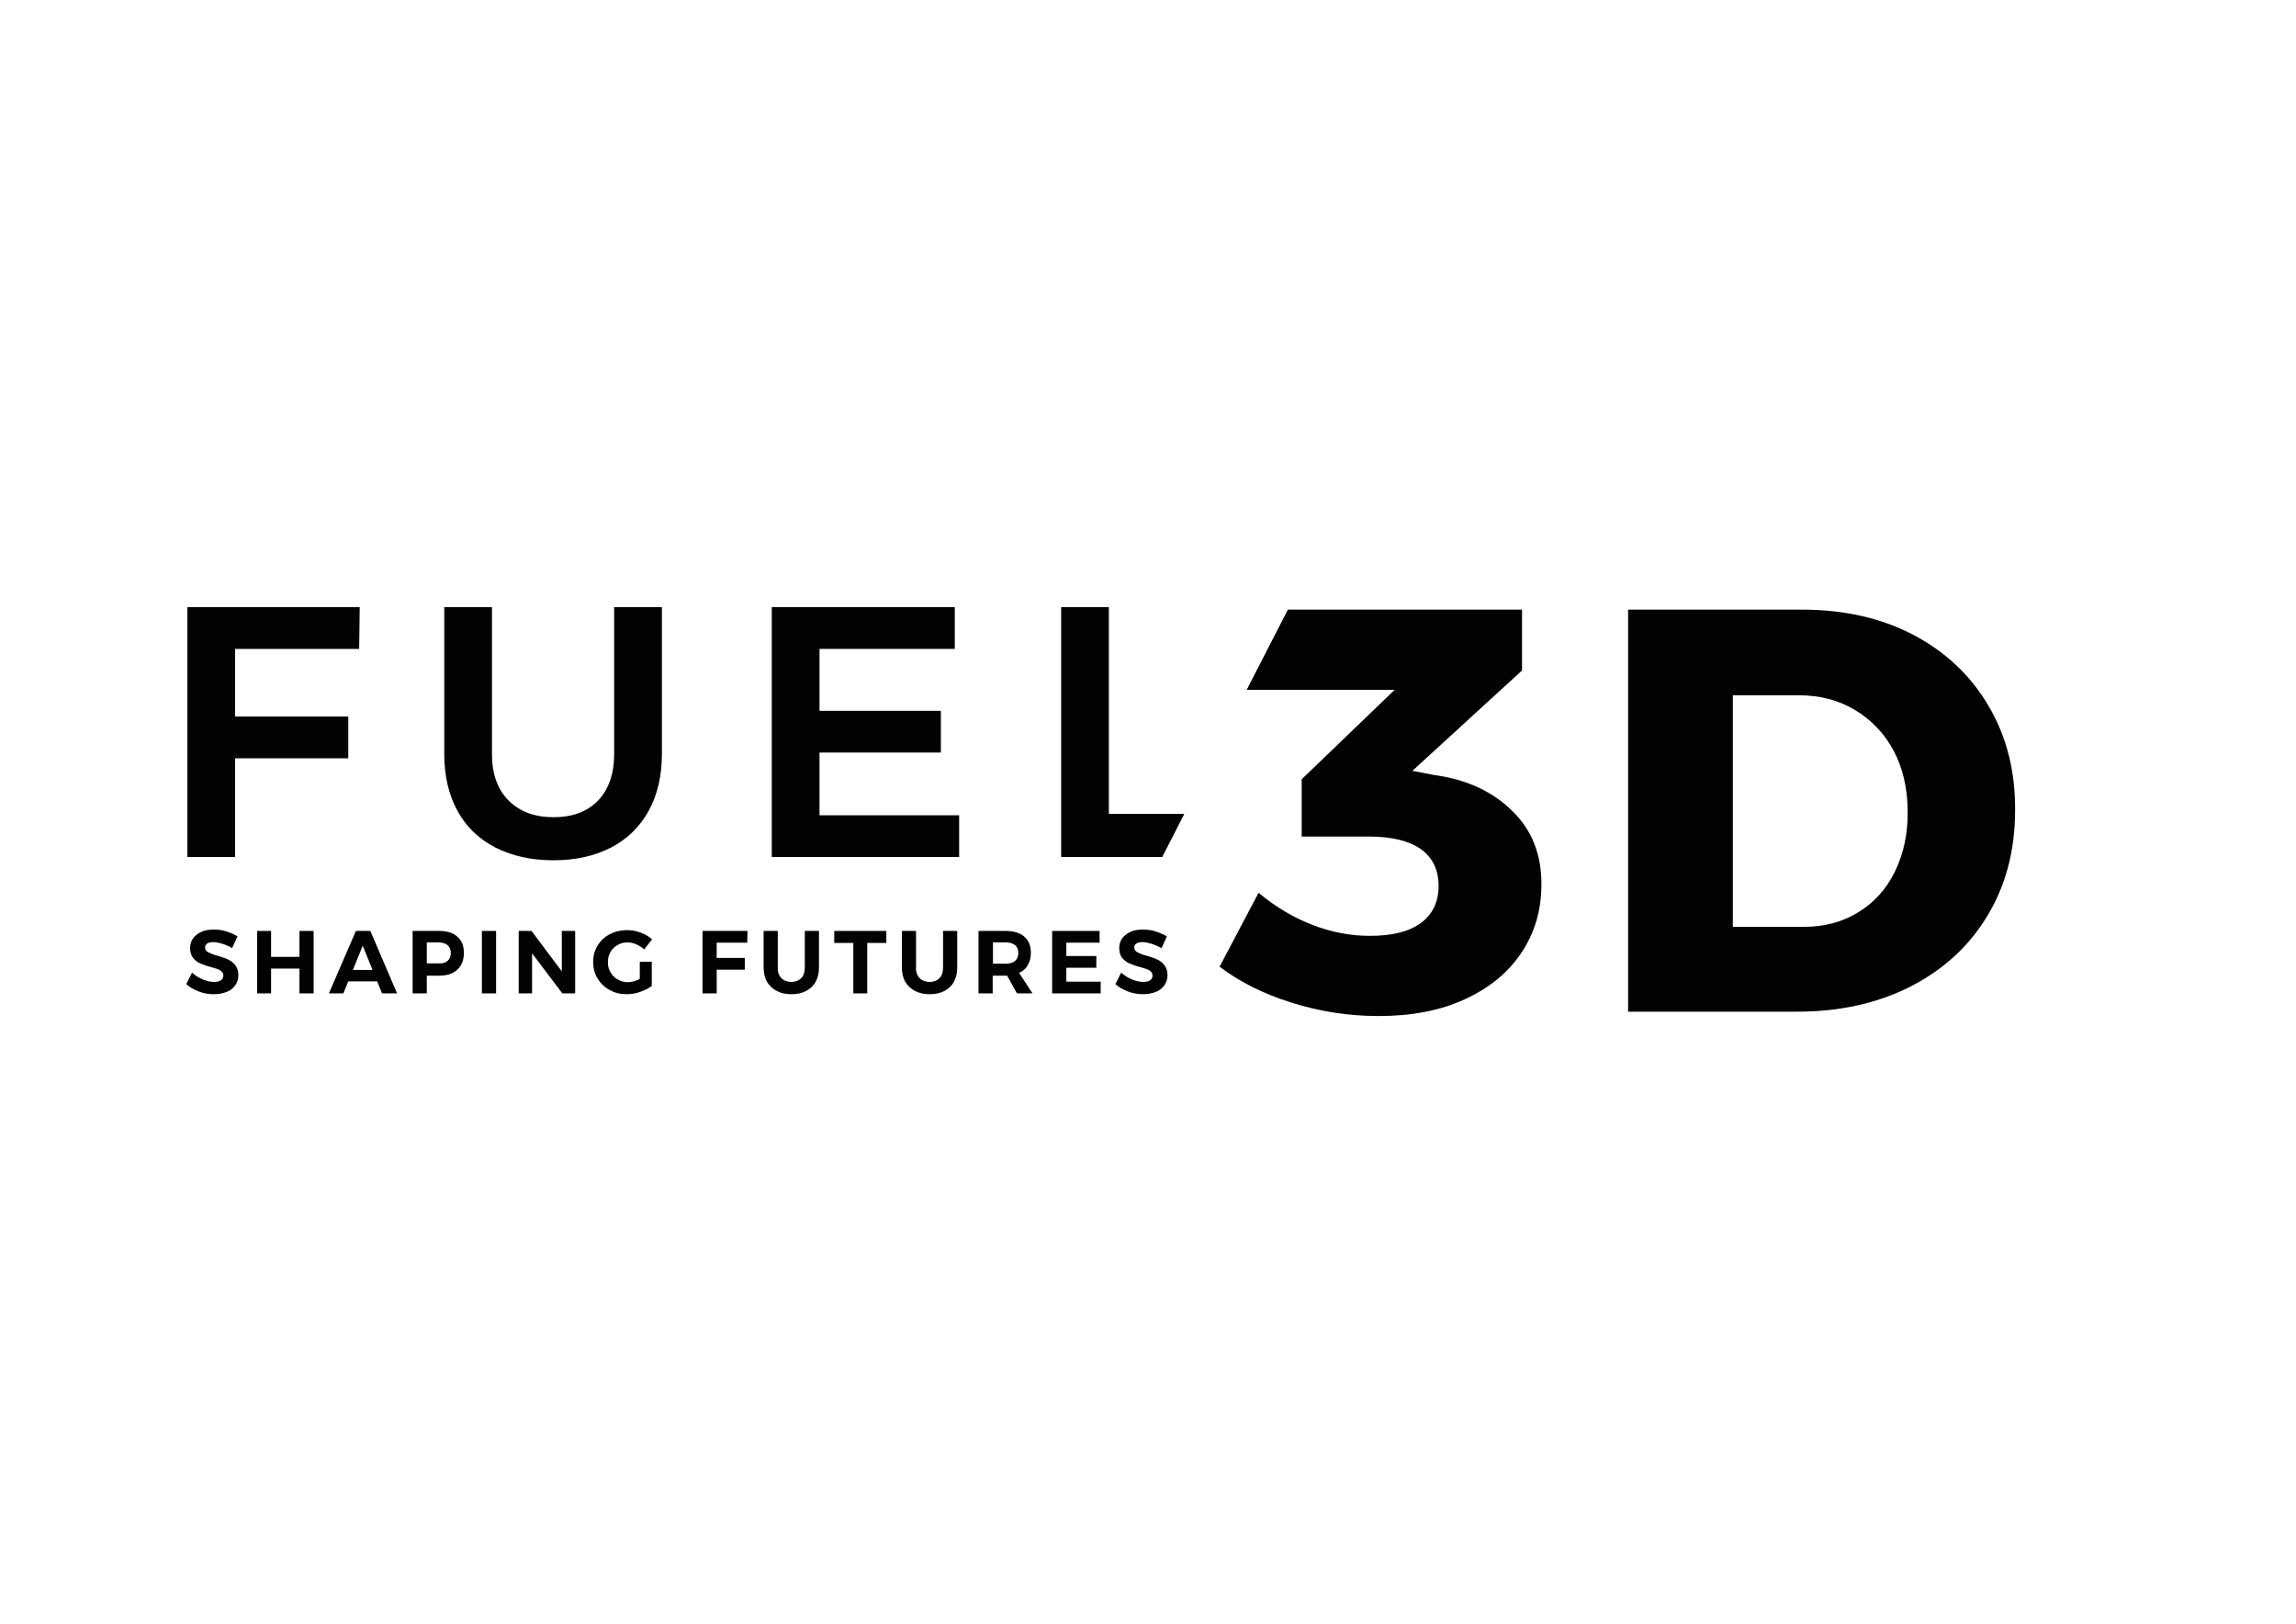 <?xml version="1.0" encoding="utf-8"?>
<!-- Generator: Adobe Illustrator 22.1.0, SVG Export Plug-In . SVG Version: 6.00 Build 0)  -->
<svg version="1.1" id="Layer_1" xmlns="http://www.w3.org/2000/svg" xmlns:xlink="http://www.w3.org/1999/xlink" x="0px" y="0px"
	 viewBox="0 0 841.9 595.3" style="enable-background:new 0 0 841.9 595.3;" xml:space="preserve">
<style type="text/css">
	.st0{fill:#020203;}
</style>
<g>
	<polygon class="st0" points="131.7,237.9 131.9,222.6 68.7,222.6 68.7,314.2 86.2,314.2 86.2,278 127.7,278 127.7,262.7 
		86.2,262.7 86.2,237.9 	"/>
	<g>
		<path class="st0" d="M225.2,222.6v53.9c0,7.2-2,12.9-5.9,17c-4,4.1-9.4,6.1-16.3,6.1c-6.9,0-12.4-2-16.5-6.1
			c-4.1-4.1-6.1-9.8-6.1-17v-53.9h-17.5v53.9c0,7.9,1.6,14.8,4.8,20.7c3.2,5.9,7.9,10.4,13.9,13.5c6.1,3.1,13.2,4.7,21.4,4.7
			c8.1,0,15.1-1.6,21.1-4.7c6-3.1,10.6-7.7,13.8-13.5c3.2-5.9,4.8-12.8,4.8-20.7v-53.9H225.2z"/>
		<polygon class="st0" points="300.5,298.9 300.5,275.9 345,275.9 345,260.6 300.5,260.6 300.5,237.9 350.1,237.9 350.1,222.6 
			283,222.6 283,314.2 351.7,314.2 351.7,298.9 		"/>
		<polygon class="st0" points="406.6,298.4 406.6,222.6 389.1,222.6 389.1,314.2 426.1,314.2 434.2,298.4 		"/>
		<path class="st0" d="M554.4,297.2c-7.2-7.1-16.8-11.5-28.7-13.1l-7.8-1.5l40.2-36.8v-22.3h-85.8c-4.8,9.4-9.9,19.3-15.1,29.4h54.2
			l-34.1,32.8v21h24.8c8.3,0,14.6,1.6,18.9,4.6c4.3,3.1,6.5,7.6,6.5,13.5c0,5.9-2.2,10.4-6.5,13.6c-4.4,3.2-10.6,4.7-18.7,4.7
			c-7,0-14-1.3-21-4c-7-2.7-13.6-6.6-19.8-11.8l-14.3,27.1c7.2,5.5,15.9,9.9,26.4,13.2c10.5,3.3,21.1,4.9,31.9,4.9
			c12.1,0,22.6-2,31.5-6.1c9-4.1,15.9-9.7,20.8-17c4.9-7.3,7.4-15.6,7.4-25C565.3,313.3,561.7,304.2,554.4,297.2"/>
		<path class="st0" d="M729.1,258.7c-6.6-11.2-15.8-19.8-27.6-26c-11.9-6.2-25.5-9.2-40.9-9.2H597v147.4h62
			c15.7,0,29.6-3.1,41.7-9.3c12.1-6.2,21.5-14.9,28.2-26.1c6.7-11.2,10-24,10-38.5C739,282.6,735.7,269.8,729.1,258.7 M694.8,319.6
			c-3.2,6.5-7.7,11.4-13.5,14.9c-5.7,3.5-12.3,5.3-19.8,5.3h-26.1v-84.9h24.2c7.7,0,14.6,1.8,20.6,5.4c6,3.6,10.8,8.6,14.2,15
			c3.4,6.4,5.1,13.9,5.1,22.3C699.6,305.7,698,313.1,694.8,319.6"/>
		<path class="st0" d="M434.2,298.4l-8.1,15.8h-0.3c2.7-5.3,5.4-10.6,8.1-15.8H434.2z"/>
		<path class="st0" d="M472.5,223.5l-15.1,29.4h-0.2c5.2-10.2,10.3-20,15.1-29.4H472.5z"/>
		<path class="st0" d="M81.5,346c-1.3-0.4-2.4-0.6-3.4-0.6c-0.9,0-1.6,0.2-2.1,0.5c-0.5,0.3-0.8,0.8-0.8,1.4c0,0.8,0.4,1.4,1.1,1.8
			c0.8,0.4,1.9,0.9,3.5,1.3c1.6,0.5,2.9,0.9,3.9,1.4c1,0.5,1.9,1.1,2.6,2.1c0.7,0.9,1.1,2.1,1.1,3.6c0,1.5-0.4,2.7-1.2,3.8
			c-0.8,1.1-1.8,1.9-3.2,2.4c-1.3,0.5-2.9,0.8-4.6,0.8c-1.9,0-3.7-0.3-5.5-1c-1.8-0.7-3.3-1.5-4.6-2.7l2.1-4.2c1.2,1,2.5,1.9,4,2.5
			c1.5,0.6,2.9,0.9,4.1,0.9c1.1,0,1.9-0.2,2.5-0.6c0.6-0.4,0.9-1,0.9-1.7c0-0.6-0.2-1.1-0.6-1.5c-0.4-0.4-0.9-0.7-1.5-0.9
			c-0.6-0.2-1.5-0.5-2.6-0.8c-1.6-0.4-2.8-0.9-3.8-1.3c-1-0.4-1.8-1.1-2.6-2c-0.7-0.9-1.1-2.1-1.1-3.6c0-1.4,0.4-2.6,1.1-3.6
			c0.7-1,1.8-1.8,3.1-2.4c1.3-0.6,2.9-0.8,4.6-0.8c1.6,0,3.1,0.2,4.6,0.7c1.5,0.5,2.9,1.1,4,1.8l-2,4.3
			C84.1,347,82.9,346.4,81.5,346"/>
		<polygon class="st0" points="94.3,341.3 99.4,341.3 99.4,350.8 109.8,350.8 109.8,341.3 115,341.3 115,364.2 109.8,364.2 
			109.8,355.1 99.4,355.1 99.4,364.2 94.3,364.2 		"/>
		<path class="st0" d="M140.1,364.2l-1.8-4.4h-10.6l-1.8,4.4h-5.3l9.9-22.9h5.3l9.8,22.9H140.1z M129.4,355.6h7.2l-3.6-8.9
			L129.4,355.6z"/>
		<path class="st0" d="M167.7,343.4c1.6,1.4,2.4,3.3,2.4,5.9c0,2.7-0.8,4.7-2.4,6.2c-1.6,1.5-3.8,2.2-6.7,2.2h-4.5v6.5h-5.2v-22.9
			h9.7C163.9,341.3,166.2,342,167.7,343.4 M164.1,352.3c0.8-0.7,1.2-1.6,1.2-2.9c0-1.3-0.4-2.2-1.2-2.9c-0.8-0.6-1.9-1-3.3-1h-4.3
			v7.7h4.3C162.2,353.3,163.3,353,164.1,352.3"/>
		<rect x="176.7" y="341.3" class="st0" width="5.2" height="22.9"/>
		<polygon class="st0" points="206,341.3 210.9,341.3 210.9,364.2 206.2,364.2 195.1,349.5 195.1,364.2 190.2,364.2 190.2,341.3 
			194.9,341.3 206,356.1 		"/>
		<path class="st0" d="M234.5,352.6h4.5v8.9c-1.2,0.9-2.7,1.6-4.4,2.2c-1.7,0.6-3.3,0.8-4.9,0.8c-2.3,0-4.3-0.5-6.2-1.6
			c-1.9-1-3.3-2.4-4.4-4.2c-1.1-1.8-1.6-3.8-1.6-6c0-2.2,0.5-4.2,1.6-6c1.1-1.8,2.6-3.2,4.5-4.2c1.9-1,4-1.5,6.3-1.5
			c1.7,0,3.4,0.3,5,0.9c1.6,0.6,3,1.4,4.2,2.5l-2.9,3.7c-0.8-0.8-1.8-1.4-2.9-1.9c-1.1-0.5-2.2-0.7-3.3-0.7c-1.3,0-2.5,0.3-3.6,1
			c-1.1,0.6-2,1.5-2.6,2.6c-0.6,1.1-0.9,2.3-0.9,3.7c0,1.4,0.3,2.6,1,3.7c0.6,1.1,1.5,2,2.6,2.6c1.1,0.6,2.3,1,3.6,1
			c0.7,0,1.4-0.1,2.2-0.3c0.8-0.2,1.5-0.5,2.3-0.9V352.6z"/>
		<polygon class="st0" points="257.6,341.3 274.1,341.3 274,345.6 262.8,345.6 262.8,351.2 273.1,351.2 273.1,355.5 262.8,355.5 
			262.8,364.2 257.6,364.2 		"/>
		<path class="st0" d="M286.5,358.6c0.9,0.9,2.2,1.4,3.7,1.4c1.5,0,2.7-0.5,3.6-1.4c0.9-0.9,1.3-2.2,1.3-3.9v-13.4h5.2v13.4
			c0,2-0.4,3.7-1.2,5.2c-0.8,1.5-2,2.6-3.5,3.4c-1.5,0.8-3.3,1.2-5.4,1.2c-2.1,0-3.9-0.4-5.4-1.2c-1.5-0.8-2.7-1.9-3.6-3.4
			c-0.8-1.5-1.2-3.2-1.2-5.2v-13.4h5.2v13.4C285.1,356.4,285.6,357.6,286.5,358.6"/>
		<polygon class="st0" points="305.9,341.3 325,341.3 325,345.7 318,345.7 318,364.2 312.9,364.2 312.9,345.7 305.9,345.7 		"/>
		<path class="st0" d="M337.2,358.6c0.9,0.9,2.2,1.4,3.7,1.4c1.5,0,2.7-0.5,3.6-1.4c0.9-0.9,1.3-2.2,1.3-3.9v-13.4h5.2v13.4
			c0,2-0.4,3.7-1.2,5.2c-0.8,1.5-2,2.6-3.5,3.4c-1.5,0.8-3.3,1.2-5.4,1.2c-2.1,0-3.9-0.4-5.4-1.2c-1.5-0.8-2.7-1.9-3.6-3.4
			c-0.8-1.5-1.2-3.2-1.2-5.2v-13.4h5.2v13.4C335.8,356.4,336.3,357.6,337.2,358.6"/>
		<path class="st0" d="M372.9,364.2l-3.6-6.5h-0.5h-4.8v6.5h-5.2v-22.9h9.9c3,0,5.3,0.7,6.9,2.1c1.6,1.4,2.4,3.3,2.4,5.9
			c0,1.8-0.4,3.3-1.1,4.5c-0.7,1.3-1.8,2.2-3.2,2.9l4.9,7.5H372.9z M364.1,353.3h4.8c1.4,0,2.5-0.3,3.3-1c0.8-0.7,1.2-1.6,1.2-2.9
			c0-1.3-0.4-2.2-1.2-2.9c-0.8-0.6-1.9-1-3.3-1h-4.8V353.3z"/>
		<polygon class="st0" points="385.8,341.3 403.2,341.3 403.2,345.6 391,345.6 391,350.5 402,350.5 402,354.8 391,354.8 391,359.9 
			403.6,359.9 403.6,364.2 385.8,364.2 		"/>
		<path class="st0" d="M422.2,346c-1.3-0.4-2.4-0.6-3.4-0.6c-0.9,0-1.6,0.2-2.1,0.5c-0.5,0.3-0.8,0.8-0.8,1.4c0,0.8,0.4,1.4,1.1,1.8
			c0.8,0.4,1.9,0.9,3.5,1.3c1.6,0.5,2.9,0.9,3.9,1.4c1,0.5,1.9,1.1,2.6,2.1c0.7,0.9,1.1,2.1,1.1,3.6c0,1.5-0.4,2.7-1.2,3.8
			c-0.8,1.1-1.8,1.9-3.2,2.4c-1.3,0.5-2.9,0.8-4.6,0.8c-1.8,0-3.7-0.3-5.5-1c-1.8-0.7-3.3-1.5-4.6-2.7l2.1-4.2c1.2,1,2.5,1.9,4,2.5
			c1.5,0.6,2.9,0.9,4.1,0.9c1.1,0,1.9-0.2,2.5-0.6c0.6-0.4,0.9-1,0.9-1.7c0-0.6-0.2-1.1-0.6-1.5c-0.4-0.4-0.9-0.7-1.5-0.9
			c-0.6-0.2-1.5-0.5-2.6-0.8c-1.6-0.4-2.8-0.9-3.8-1.3c-1-0.4-1.8-1.1-2.6-2c-0.7-0.9-1.1-2.1-1.1-3.6c0-1.4,0.4-2.6,1.1-3.6
			c0.7-1,1.8-1.8,3.1-2.4c1.3-0.6,2.9-0.8,4.6-0.8c1.6,0,3.1,0.2,4.6,0.7c1.5,0.5,2.9,1.1,4.1,1.8l-2,4.3
			C424.8,347,423.5,346.4,422.2,346"/>
	</g>
</g>
</svg>
